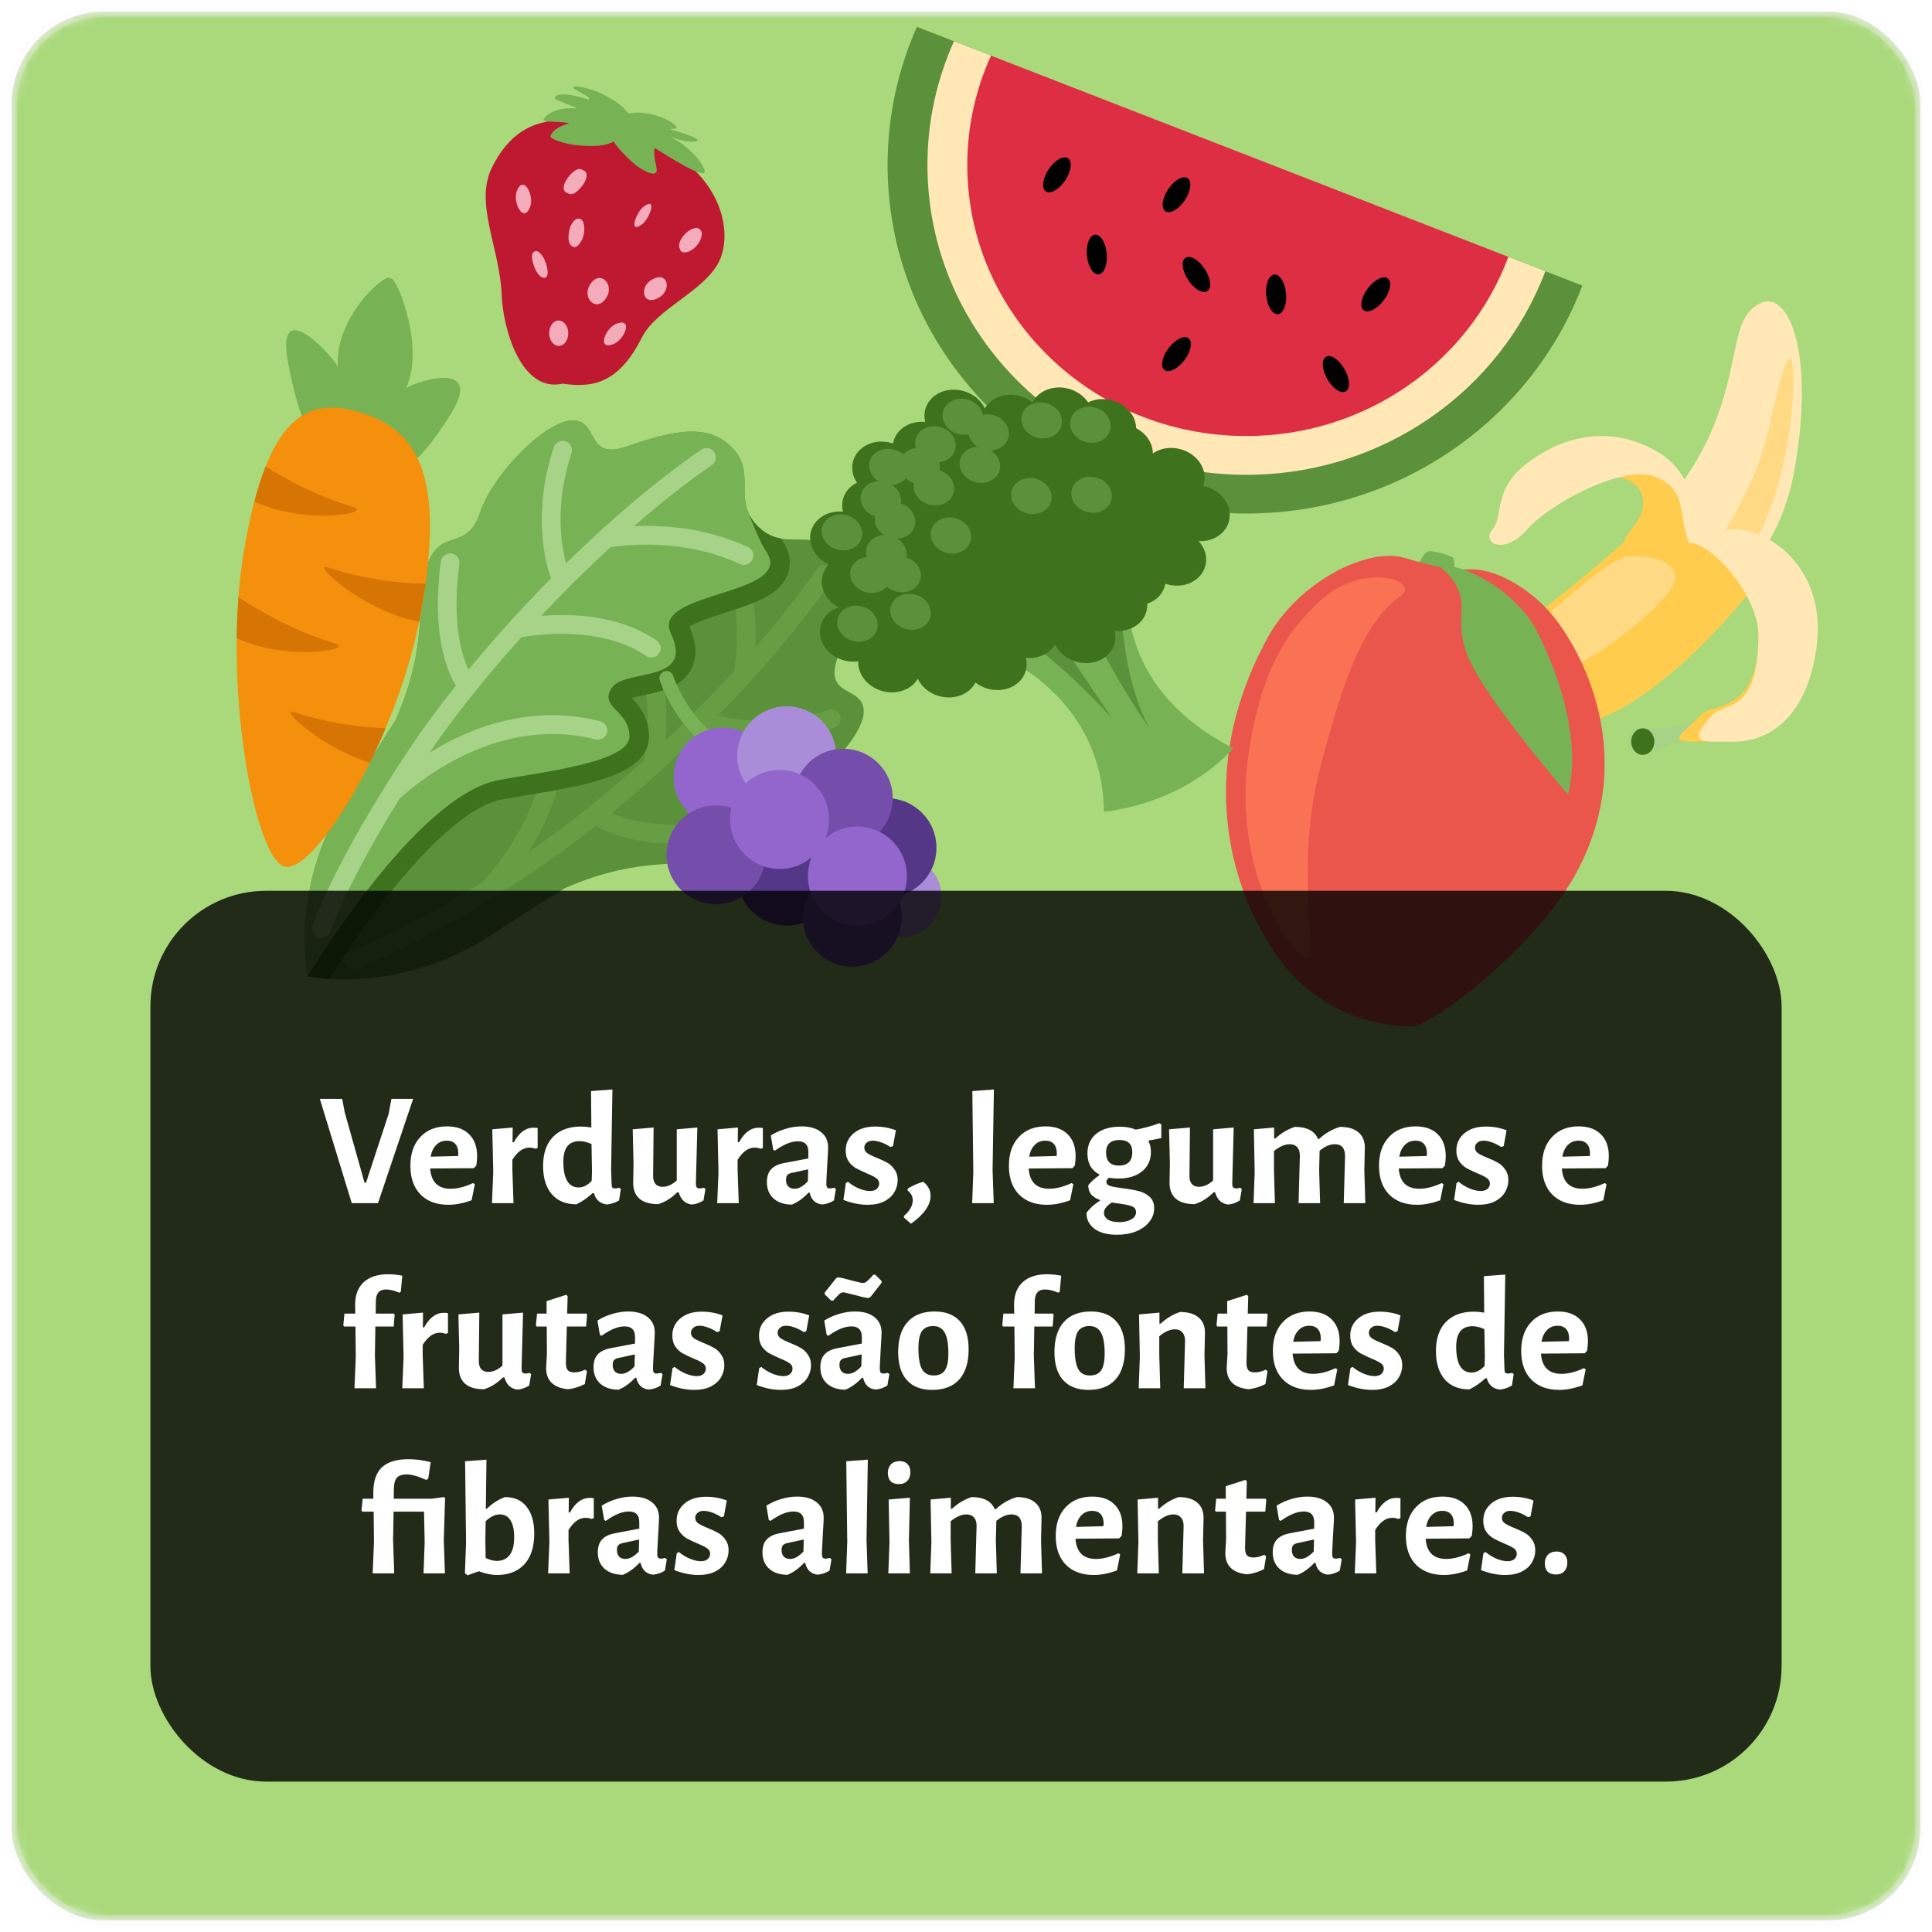 <svg width="167" height="167" viewBox="0 0 167 167" fill="none" xmlns="http://www.w3.org/2000/svg">
<mask id="mask0_152:18450" style="mask-type:alpha" maskUnits="userSpaceOnUse" x="0" y="0" width="167" height="167">
<rect x="1" y="1" width="165" height="165" rx="8" fill="#5988D6" stroke="#EDE6FC" stroke-opacity="0.3"/>
</mask>
<g mask="url(#mask0_152:18450)">
<rect x="1" y="1" width="165" height="165" rx="8" fill="#A9D97A" stroke="#EDE6FC" stroke-opacity="0.3"/>
<path d="M66.651 69.517C70.084 68.373 74.66 63.797 74.66 61.509C74.66 59.221 71.227 60.364 72.372 56.932C73.516 53.501 74.66 50.068 72.372 47.78C70.084 45.492 67.796 47.78 65.508 45.492C63.22 43.204 65.508 40.916 63.22 38.628C60.931 36.34 57.499 37.484 54.067 38.628C50.636 39.773 51.778 36.34 49.49 36.34C47.202 36.34 42.626 40.916 41.481 44.349C40.337 47.782 38.05 45.492 36.907 48.925C35.845 52.111 37.148 55.49 34.222 62.193C32.826 64.4 31.507 66.519 30.277 68.377C24.862 76.55 26.611 84.39 26.611 84.39C26.611 84.39 34.451 86.139 42.625 80.725C44.483 79.494 46.602 78.175 48.808 76.779C55.512 73.853 58.89 75.156 62.076 74.095C65.508 72.95 63.22 70.662 66.651 69.517Z" fill="#5C913B"/>
<path d="M72.622 61.884C72.482 61.46 72.026 61.227 71.601 61.368C67.232 62.803 63.776 62.29 62.072 61.843C65.898 57.944 69.337 53.892 71.902 50.153C72.155 49.784 72.06 49.28 71.693 49.027C71.324 48.773 70.82 48.869 70.568 49.237C69.096 51.382 67.297 53.662 65.29 55.966C65.401 53.564 65.201 49.819 63.484 46.114C63.294 45.709 62.814 45.533 62.41 45.721C62.004 45.909 61.827 46.389 62.016 46.795C64.302 51.726 63.642 56.889 63.462 58.004C61.599 60.03 59.6 62.05 57.533 63.995C57.745 61.446 57.647 57.296 55.411 54.009C55.162 53.64 54.66 53.542 54.288 53.794C53.919 54.046 53.822 54.548 54.074 54.918C56.738 58.837 55.908 64.45 55.678 65.705C52.357 68.699 48.936 71.436 45.701 73.648C47.79 70.281 49.983 64.978 48.423 58.887C48.311 58.454 47.87 58.191 47.439 58.304C47.006 58.416 46.745 58.856 46.856 59.289C49.142 68.213 42.324 75.604 41.714 76.243C34.355 80.811 30.317 82.188 30.271 82.203C29.848 82.344 29.619 82.8 29.761 83.225C29.874 83.564 30.188 83.779 30.527 83.779C30.611 83.779 30.697 83.766 30.782 83.738C30.999 83.665 36.221 81.895 45.83 75.523C47.688 74.291 49.598 72.888 51.514 71.371C52.46 71.951 54.628 72.924 58.54 72.924C59.635 72.924 60.862 72.847 62.238 72.666C62.681 72.607 62.992 72.2 62.934 71.758C62.877 71.315 62.459 71.002 62.026 71.062C56.984 71.732 54.163 70.877 52.883 70.271C55.57 68.068 58.242 65.649 60.776 63.146C61.616 63.443 63.392 63.944 65.86 63.944C67.628 63.944 69.745 63.686 72.11 62.908C72.531 62.765 72.761 62.307 72.622 61.884Z" fill="#679E44"/>
<path d="M43.358 69.112C43.979 68.989 44.732 68.864 45.55 68.729C50.737 67.868 56.101 66.976 56.101 63.654C56.101 61.965 55.197 60.956 54.602 60.338C54.943 60.235 55.406 60.138 55.725 60.069C57.182 59.76 58.995 59.374 59.786 57.768C60.274 56.776 60.212 55.58 59.591 54.182C60.157 53.764 61.742 53.259 62.732 52.944C65.177 52.166 67.487 51.43 68.121 49.536C68.343 48.877 68.425 47.835 67.564 46.618C67.553 46.603 67.537 46.57 67.526 46.55C66.853 46.436 66.18 46.163 65.506 45.491C65.08 45.065 64.814 44.639 64.646 44.213C64.965 45.091 65.796 47.063 66.175 47.597C68.939 51.506 56.21 51.046 57.975 54.738C60.073 59.124 54.019 57.741 52.875 59.457C51.73 61.174 54.401 61.364 54.401 63.652C54.401 65.94 46.58 66.743 43.03 67.44C35.859 68.852 26.61 84.39 26.61 84.39C26.61 84.39 27.301 84.54 28.465 84.615C31.258 80.091 38.343 70.097 43.358 69.112Z" fill="#3E721D"/>
<path d="M43.03 67.443C46.58 66.746 54.401 65.943 54.401 63.655C54.401 61.367 51.732 61.176 52.875 59.46C54.02 57.744 60.073 59.127 57.975 54.741C56.209 51.048 68.939 51.508 66.174 47.599C65.736 46.98 64.686 44.421 64.534 43.885C64.04 42.133 64.971 40.381 63.218 38.63C60.93 36.342 57.497 37.485 54.066 38.63C50.635 39.774 51.778 36.34 49.49 36.34C47.202 36.34 42.626 40.916 41.481 44.349C40.337 47.782 38.05 45.492 36.907 48.925C35.845 52.111 37.148 55.49 34.222 62.193C32.826 64.4 31.507 66.519 30.277 68.377C24.862 76.55 26.611 84.39 26.611 84.39C26.611 84.39 35.858 68.852 43.03 67.443Z" fill="#77B255"/>
<path d="M64.656 47.286C60.949 45.569 57.204 45.368 54.801 45.481C57.106 43.472 59.384 41.675 61.531 40.203C61.899 39.95 61.993 39.446 61.74 39.078C61.487 38.71 60.983 38.616 60.616 38.868C56.877 41.432 52.825 44.872 48.925 48.698C48.477 46.992 47.964 43.538 49.4 39.169C49.541 38.744 49.309 38.287 48.884 38.148C48.462 38.008 48.004 38.239 47.864 38.664C46.004 44.323 47.115 48.552 47.624 49.999C45.121 52.533 42.702 55.204 40.499 57.892C39.893 56.613 39.041 53.791 39.709 48.747C39.768 48.304 39.456 47.898 39.014 47.839C38.578 47.78 38.166 48.089 38.106 48.533C37.271 54.835 38.66 58.049 39.4 59.257C37.883 61.174 36.481 63.083 35.249 64.941C28.875 74.551 27.105 79.772 27.033 79.988C26.892 80.413 27.122 80.869 27.545 81.011C27.629 81.039 27.715 81.051 27.801 81.051C28.14 81.051 28.456 80.838 28.569 80.499C28.584 80.453 29.961 76.417 34.527 69.057C35.158 68.45 42.533 61.619 51.481 63.915C51.909 64.023 52.355 63.764 52.465 63.331C52.576 62.898 52.316 62.457 51.882 62.346C45.791 60.789 40.485 62.983 37.116 65.072C39.328 61.835 42.067 58.412 45.062 55.09C46.319 54.86 51.932 54.032 55.849 56.696C55.989 56.79 56.147 56.836 56.303 56.836C56.561 56.836 56.817 56.712 56.972 56.482C57.224 56.113 57.127 55.609 56.758 55.358C53.47 53.123 49.32 53.025 46.771 53.237C48.714 51.171 50.734 49.173 52.761 47.309C53.869 47.127 59.019 46.459 63.971 48.754C64.081 48.805 64.197 48.83 64.311 48.83C64.616 48.83 64.907 48.656 65.045 48.36C65.238 47.955 65.061 47.473 64.656 47.286Z" fill="#A6D388"/>
<path d="M77.889 81.001C79.822 81.001 81.389 79.434 81.389 77.501C81.389 75.568 79.822 74.001 77.889 74.001C75.956 74.001 74.389 75.568 74.389 77.501C74.389 79.434 75.956 81.001 77.889 81.001Z" fill="#AA8DD8"/>
<path d="M62.499 65.334C62.408 65.334 62.314 65.313 62.227 65.269C59.55 63.931 57.653 60.67 57.032 58.805C56.924 58.485 57.098 58.139 57.418 58.032C57.739 57.924 58.085 58.098 58.191 58.418C58.727 60.026 60.445 63.012 62.774 64.176C63.076 64.327 63.198 64.694 63.047 64.996C62.94 65.21 62.724 65.334 62.499 65.334Z" fill="#77B255"/>
<path d="M68 80.001C70.363 80.001 72.278 78.085 72.278 75.723C72.278 73.36 70.363 71.445 68 71.445C65.638 71.445 63.722 73.36 63.722 75.723C63.722 78.085 65.638 80.001 68 80.001Z" fill="#553788"/>
<path d="M76.667 77.556C79.029 77.556 80.945 75.641 80.945 73.278C80.945 70.916 79.029 69.001 76.667 69.001C74.304 69.001 72.389 70.916 72.389 73.278C72.389 75.641 74.304 77.556 76.667 77.556Z" fill="#553788"/>
<path d="M62.5 71.445C64.863 71.445 66.778 69.53 66.778 67.167C66.778 64.805 64.863 62.889 62.5 62.889C60.138 62.889 58.222 64.805 58.222 67.167C58.222 69.53 60.138 71.445 62.5 71.445Z" fill="#9266CC"/>
<path d="M68 69.612C70.363 69.612 72.278 67.697 72.278 65.334C72.278 62.971 70.363 61.056 68 61.056C65.638 61.056 63.722 62.971 63.722 65.334C63.722 67.697 65.638 69.612 68 69.612Z" fill="#AA8DD8"/>
<path d="M72.889 73.278C75.252 73.278 77.167 71.363 77.167 69.001C77.167 66.638 75.252 64.723 72.889 64.723C70.526 64.723 68.611 66.638 68.611 69.001C68.611 71.363 70.526 73.278 72.889 73.278Z" fill="#744EAA"/>
<path d="M61.889 78.167C64.252 78.167 66.167 76.252 66.167 73.889C66.167 71.527 64.252 69.612 61.889 69.612C59.526 69.612 57.611 71.527 57.611 73.889C57.611 76.252 59.526 78.167 61.889 78.167Z" fill="#744EAA"/>
<path d="M73.667 83.556C76.029 83.556 77.945 81.641 77.945 79.278C77.945 76.916 76.029 75.001 73.667 75.001C71.304 75.001 69.389 76.916 69.389 79.278C69.389 81.641 71.304 83.556 73.667 83.556Z" fill="#744EAA"/>
<path d="M67.389 75.112C69.752 75.112 71.667 73.197 71.667 70.834C71.667 68.471 69.752 66.556 67.389 66.556C65.026 66.556 63.111 68.471 63.111 70.834C63.111 73.197 65.026 75.112 67.389 75.112Z" fill="#9266CC"/>
<path d="M74.111 80.001C76.474 80.001 78.389 78.085 78.389 75.723C78.389 73.36 76.474 71.445 74.111 71.445C71.749 71.445 69.834 73.36 69.834 75.723C69.834 78.085 71.749 80.001 74.111 80.001Z" fill="#9266CC"/>
<path d="M79.257 2.318C77.632 5.98 76.722 10.01 76.722 14.25C76.722 30.895 90.602 44.389 107.722 44.389C121.063 44.389 132.402 36.179 136.773 24.687L79.257 2.318Z" fill="#5C913B"/>
<path d="M82.461 3.564C80.992 6.839 80.167 10.449 80.167 14.25C80.167 29.046 92.505 41.041 107.722 41.041C119.612 41.041 129.715 33.704 133.578 23.443L82.461 3.564Z" fill="#FFE8B6"/>
<path d="M85.662 4.81C84.352 7.7 83.611 10.888 83.611 14.25C83.611 27.198 94.406 37.691 107.722 37.691C118.162 37.691 127.028 31.228 130.38 22.2L85.662 4.81Z" fill="#DD2E44"/>
<path d="M92.078 15.588C91.549 16.38 90.801 16.808 90.405 16.544C90.009 16.28 90.116 15.426 90.645 14.634C91.173 13.842 91.921 13.415 92.317 13.678C92.713 13.942 92.606 14.796 92.078 15.588ZM102.411 17.31C101.882 18.103 101.135 18.53 100.739 18.266C100.343 18.003 100.449 17.148 100.978 16.356C101.507 15.564 102.254 15.137 102.65 15.4C103.046 15.664 102.94 16.518 102.411 17.31ZM111.163 25.367C111.249 26.316 110.936 27.117 110.464 27.16C109.99 27.203 109.537 26.471 109.451 25.522C109.364 24.573 109.679 23.772 110.151 23.731C110.624 23.686 111.077 24.416 111.163 25.367ZM95.663 21.922C95.749 22.872 95.436 23.672 94.964 23.715C94.49 23.758 94.037 23.026 93.951 22.078C93.865 21.129 94.179 20.328 94.651 20.286C95.126 20.242 95.577 20.972 95.663 21.922ZM102.382 31.13C101.808 31.889 101.038 32.271 100.659 31.985C100.279 31.7 100.437 30.852 101.012 30.093C101.586 29.333 102.358 28.951 102.735 29.237C103.115 29.523 102.959 30.368 102.382 31.13ZM116.221 31.911C116.692 32.74 116.736 33.597 116.325 33.832C115.91 34.068 115.195 33.585 114.725 32.757C114.255 31.93 114.21 31.071 114.623 30.837C115.038 30.599 115.751 31.08 116.221 31.911ZM104.137 23.252C104.658 24.049 104.76 24.902 104.362 25.162C103.964 25.424 103.22 24.99 102.699 24.194C102.177 23.398 102.077 22.544 102.473 22.286C102.871 22.021 103.615 22.453 104.137 23.252ZM119.604 25.963C119.03 26.722 118.261 27.105 117.88 26.819C117.499 26.533 117.658 25.686 118.233 24.926C118.806 24.165 119.576 23.784 119.955 24.07C120.338 24.356 120.181 25.202 119.604 25.963Z" fill="black"/>
<g clip-path="url(#clip0_152:18450)">
<path d="M48.635 33.163C51.186 33.534 53.458 33.191 55.472 29.192C56.746 26.662 60.852 25.2 62.146 22.626C63.39 20.152 62.53 14.609 55.566 11.974C48.408 9.266 44.78 10 42.534 14.462C40.971 17.571 43.221 21.434 43.372 25.571C43.472 28.317 45.011 33.983 48.635 33.163Z" fill="#BE1931"/>
<path d="M60.856 14.586C60.381 13.521 59.279 12.567 58.013 11.83C58.197 11.893 58.379 11.954 58.56 12.031C59.194 12.3 61.232 12.4 59.789 11.789C59.157 11.521 58.507 11.349 57.864 11.156C58.063 11.134 58.264 11.114 58.471 11.112C58.676 10.665 56.152 9.396 54.343 9.82C54.055 9.587 53.942 9.074 52.049 8.122C50.787 7.487 48.799 7.22 49.839 7.801C50.404 8.118 51.101 8.436 50.895 8.621C50.463 8.451 48.26 7.797 47.942 8.428C47.83 8.651 49.739 9.195 49.835 9.38C48.544 9.24 47.307 9.69 46.99 10.321C46.856 10.588 48.647 10.502 49.2 10.642C48.252 10.956 47.777 11.271 47.583 11.748C47.456 12.059 49.119 12.449 49.298 12.476C49.902 12.567 52.038 12.86 53.065 12.218C53.048 12.435 54.509 14.004 55.193 14.447C55.508 14.652 56.759 15.451 56.769 14.678C56.772 14.451 56.458 13.503 56.575 12.791C56.863 12.92 61.506 16.042 60.856 14.586Z" fill="#77B255"/>
<path d="M45.826 17.884C46.203 16.919 45.255 15.026 44.672 16.513C44.295 17.477 45.243 19.371 45.826 17.884ZM50.356 20.6C50.51 20.185 50.556 19.759 50.453 19.327C50.334 18.832 49.89 18.758 49.574 19.135C49.203 19.58 49.07 20.267 49.204 20.824L49.214 20.867C49.246 20.468 49.278 20.069 49.309 19.67L49.298 19.702C49.139 20.128 48.999 20.919 49.409 21.265C49.827 21.619 50.244 20.904 50.356 20.6ZM55.522 19.371C56.125 18.919 56.887 16.925 55.618 17.874C55.015 18.325 54.252 20.32 55.522 19.371ZM60.534 20.74C60.629 20.505 60.736 20.225 60.608 19.979C60.13 19.06 58.357 20.712 58.757 21.483C58.766 21.496 58.772 21.51 58.779 21.525L58.862 20.84C58.856 20.851 58.851 20.862 58.847 20.873C58.699 21.245 58.647 21.862 59.23 21.816C59.78 21.771 60.337 21.231 60.534 20.74ZM56.967 25.719C58.106 25.051 57.718 23.368 56.333 24.181C55.194 24.848 55.582 26.531 56.967 25.719ZM52.421 25.72C53.145 24.552 51.838 23.251 50.995 24.611C50.271 25.779 51.578 27.08 52.421 25.72ZM46.562 21.815L46.53 21.802L47.162 22.685C47.16 22.681 47.159 22.675 47.156 22.669C47.052 22.395 46.646 21.556 46.216 21.728C45.781 21.902 46.079 22.782 46.183 23.058C46.299 23.364 46.526 23.833 46.853 23.972C47.789 24.369 47.185 22.079 46.562 21.815ZM53.033 29.74C53.983 29.375 54.776 27.415 53.283 27.988C52.334 28.353 51.541 30.313 53.033 29.74ZM49.011 16.677C49.071 16.703 49.132 16.728 49.193 16.753C49.651 16.948 50.288 16.155 50.47 15.852C50.679 15.506 50.905 14.92 50.421 14.716L50.238 14.638C49.78 14.445 49.143 15.237 48.961 15.539C48.752 15.886 48.526 16.473 49.011 16.677ZM49.119 28.793C49.126 29.401 48.763 29.898 48.308 29.903C47.853 29.908 47.477 29.421 47.469 28.814C47.463 28.206 47.826 27.71 48.281 27.704C48.736 27.7 49.111 28.186 49.119 28.793Z" fill="#F4ABBA"/>
</g>
<g clip-path="url(#clip1_152:18450)">
<path d="M152 26.292C154.684 24.754 157 30.875 155 41.188C153.894 46.89 150 51.5 146 54.938C142 58.375 135 53.792 139 49.208C143 44.625 147 41.188 149 34.312C150.304 29.83 150 27.438 152 26.292Z" fill="#FFE8B6"/>
<path d="M155 33.167C155 36.604 154 43.479 151 48.062C148 52.646 144 53.792 147 49.208C150 44.625 152 41.188 153 36.604C154 32.021 155 28.583 155 33.167Z" fill="#FFD983"/>
<path d="M146 46.917C145.704 47.595 147.167 42.525 143 40.042C141.016 38.859 133 41.188 139 41.188C142 41.188 143 43.479 141 45.771C140.709 46.105 140.511 46.462 140.378 46.816C139.961 47.212 139.505 47.628 139 48.062C136.737 50.007 133.16 52.906 129 56.083C126 58.375 125 59.521 125 60.667C125 64.104 134 64.104 139 61.812C144 59.521 149 53.792 149 53.792L153 49.208C150 44.625 146 46.917 146 46.917Z" fill="#FFCC4D"/>
<path d="M146 46.917C146 46.917 147.792 41.498 143 38.896C138.958 36.7 135 37.75 132 40.042C129 42.333 130 44.625 129 45.771C128 46.917 130 48.062 132 45.771C134 43.479 140.316 40.162 143 41.188C146 42.333 145 44.624 146 46.917Z" fill="#FFE8B6"/>
<path d="M150 64.104H146C144 64.104 143 65.25 142 65.25C141 65.25 140 62.958 142 62.958C144 62.958 146 62.958 147 61.812C148 60.667 152 64.104 150 64.104Z" fill="#A6D388"/>
<path d="M142 65.25C142.552 65.25 143 64.737 143 64.104C143 63.471 142.552 62.958 142 62.958C141.448 62.958 141 63.471 141 64.104C141 64.737 141.448 65.25 142 65.25Z" fill="#3E721D"/>
<path d="M156.208 56.083C156.208 56.083 152 64.104 150 64.104H146C144 64.104 146 62.958 147 61.812C148 60.667 152 61.812 152 54.938C152 51.5 156.208 56.083 156.208 56.083Z" fill="#FFCC4D"/>
<path d="M150 45.771C153 45.771 158 49.208 157 56.083C156 62.958 152 64.104 150 64.104H148C146 64.104 147 62.958 148 61.812C149 60.667 152 61.812 152 54.938C152 51.5 148 46.917 146 46.917C146 46.917 148 45.771 150 45.771Z" fill="#FFE8B6"/>
<path d="M141 48.062C144 48.062 146 49.208 144 51.5C142.419 53.312 138 57.229 134 58.375C130 59.521 126 59.521 129 57.229C132 54.938 138.764 48.062 141 48.062Z" fill="#FFD983"/>
<path d="M126 59.521C127 59.521 127 59.521 127 60.285C127 61.048 127 61.812 126 61.812C125 61.812 125 60.285 125 60.285C125 60.285 125 59.521 126 59.521Z" fill="#C1694F"/>
</g>
<g clip-path="url(#clip2_152:18450)">
<path d="M122.277 49.035C122.685 48.773 123.047 47.789 123.439 47.663C123.83 47.537 125.404 48.033 125.598 48.197C125.793 48.361 125.656 49.688 125.719 50.046C125.782 50.403 125.277 50.584 124.092 50.19C122.908 49.796 122.277 49.035 122.277 49.035Z" fill="#77B255"/>
<path d="M109.572 55.123C112.199 50.322 118.189 47.272 121.408 48.221C123.561 48.856 125.288 49.305 126.969 49.219C129.188 49.103 131.912 50.722 133.732 52.656C136.2 55.277 141.871 64.67 136.394 75.184C132.878 81.934 123.563 88.78 122.067 88.731C120.938 88.694 116.862 88.738 112.734 85.25C108.605 81.761 101.698 69.512 109.572 55.123Z" fill="#EA564B"/>
<path d="M113.753 52.262C117.627 48.335 123.019 50.204 121.006 51.582C117.383 54.064 115.634 60.792 114.231 65.92C111.656 75.33 114.289 83.647 112.852 82.78C110.513 81.369 106.714 74.156 107.88 65.495C109.045 56.833 112.122 53.918 113.753 52.262Z" fill="#F97253"/>
<path d="M124.345 48.914C126.642 48.62 131.182 51.254 132.86 54.575C137.333 63.427 135.532 68.673 135.532 68.673C135.532 68.673 128.34 60.369 126.883 56.743C125.82 54.096 126.67 52.765 126.146 51.226C125.66 49.794 124.345 48.914 124.345 48.914Z" fill="#77B255"/>
</g>
<g clip-path="url(#clip3_152:18450)">
<path d="M35.118 33.542C36.865 29.623 33.903 23.11 33.723 24.17C33.903 23.11 28.897 27.122 29.203 31.685C28.357 30.303 23.768 25.512 24.919 31.457C26.069 37.403 27.095 37.725 27.941 39.107C28.786 40.489 31.199 39.012 31.199 39.012C31.199 39.012 32.71 41.72 33.917 40.982C35.123 40.244 35.969 40.509 38.922 35.853C41.875 31.196 36.325 32.804 35.118 33.542Z" fill="#77B255"/>
<path d="M36.487 52.399C34.546 63.816 27.12 75.702 24.555 74.896C21.99 74.091 19.156 58.984 21.096 47.568C23.038 36.15 26.409 34.159 31.226 35.67C36.042 37.183 38.429 40.981 36.487 52.399Z" fill="#F4900C"/>
<path d="M30.618 43.854C29.208 43.412 26.59 42.578 22.964 40.335C22.616 41.209 22.291 42.213 21.991 43.36C26.542 45.428 32.098 44.318 30.618 43.854ZM29.061 55.651C27.55 55.176 24.652 54.251 20.612 51.624C20.524 52.795 20.474 53.982 20.46 55.169C25.006 57.22 30.535 56.113 29.061 55.651ZM36.785 50.453C32.529 50.359 29.763 49.497 28.296 49.037C26.814 48.57 31.466 52.893 36.232 53.737C36.324 53.291 36.699 51.078 36.785 50.453ZM31.968 65.925C32.438 64.977 32.894 63.981 33.329 62.947C29.398 62.793 26.803 61.993 25.403 61.553C24.064 61.132 27.734 64.623 31.968 65.925Z" fill="#D67503"/>
</g>
<g clip-path="url(#clip4_152:18450)">
<path d="M97.876 47.758L90.302 51.47L82.728 55.183C82.728 55.183 95.223 58.06 95.432 70.165C95.432 70.165 98.451 69.905 101.636 68.344C104.82 66.783 106.606 64.687 106.606 64.687C94.478 58.425 97.876 47.758 97.876 47.758Z" fill="#77B255"/>
<path d="M86.946 54.336C90.783 56.117 96.094 62.059 96.094 62.059L88.692 51.039C86.226 47.367 86.946 54.336 86.946 54.336ZM97.391 44.333C97.391 44.333 95.372 55.087 99.313 62.921C92.528 52.82 92.665 49.091 92.665 49.091L97.391 44.333Z" fill="#5C913B"/>
<path d="M104.008 42.006C104.23 41.375 104.159 40.651 103.727 40.007C102.932 38.824 101.25 38.373 99.971 39C99.855 39.057 99.754 39.129 99.652 39.199C99.646 38.772 99.523 38.334 99.251 37.928C98.987 37.536 98.621 37.233 98.21 37.015C98.196 36.601 98.075 36.179 97.812 35.786C97.017 34.603 95.335 34.152 94.055 34.779C93.261 33.596 91.578 33.146 90.299 33.773C89.818 34.008 89.462 34.362 89.248 34.776C88.371 34.096 87.115 33.91 86.103 34.406C85.665 34.62 85.339 34.938 85.121 35.305C85.067 35.193 85.016 35.081 84.944 34.974C84.149 33.791 82.467 33.34 81.187 33.967C80.175 34.463 79.729 35.483 79.975 36.474C79.448 36.424 78.911 36.507 78.431 36.742C77.734 37.084 77.312 37.676 77.188 38.333C76.462 38.092 75.65 38.105 74.954 38.447C73.674 39.074 73.281 40.542 74.075 41.725C73.063 42.221 72.617 43.241 72.863 44.231C72.336 44.182 71.799 44.264 71.319 44.5C70.039 45.127 69.646 46.595 70.44 47.778C70.739 48.223 71.162 48.564 71.643 48.783C70.936 49.518 70.813 50.625 71.44 51.56C71.712 51.965 72.092 52.277 72.521 52.497C72.399 52.536 72.276 52.575 72.16 52.632C70.88 53.259 70.487 54.727 71.281 55.91C71.907 56.846 73.088 57.314 74.189 57.163C74.167 57.629 74.299 58.113 74.597 58.558C75.392 59.74 77.074 60.191 78.353 59.564C78.792 59.349 79.118 59.032 79.336 58.665C79.389 58.776 79.441 58.889 79.513 58.996C80.308 60.179 81.99 60.63 83.269 60.002C83.75 59.767 84.106 59.413 84.32 58.999C85.197 59.679 86.453 59.865 87.465 59.37C88.477 58.874 88.924 57.853 88.678 56.863C89.204 56.913 89.741 56.83 90.222 56.595C90.66 56.38 90.986 56.062 91.204 55.695C91.257 55.807 91.309 55.919 91.381 56.026C92.176 57.209 93.858 57.66 95.138 57.033C96.15 56.537 96.596 55.517 96.35 54.526C96.876 54.576 97.413 54.493 97.894 54.258C98.763 53.832 99.211 53.019 99.168 52.172C99.278 52.135 99.388 52.102 99.493 52.05C100.189 51.709 100.611 51.117 100.735 50.46C101.462 50.701 102.273 50.688 102.97 50.346C104.249 49.719 104.643 48.251 103.848 47.068C103.776 46.961 103.689 46.866 103.603 46.77C104.084 46.794 104.569 46.714 105.008 46.499C106.287 45.872 106.68 44.404 105.886 43.221C105.453 42.577 104.757 42.161 104.008 42.006Z" fill="#3E721D"/>
<path d="M75.824 54.368C76.044 53.545 75.459 52.673 74.516 52.42C73.572 52.168 72.629 52.63 72.408 53.453C72.188 54.276 72.774 55.148 73.717 55.401C74.66 55.654 75.603 55.191 75.824 54.368Z" fill="#5C913B"/>
<path d="M76.954 50.152C77.174 49.329 76.588 48.457 75.645 48.204C74.702 47.951 73.759 48.414 73.538 49.237C73.318 50.06 73.903 50.932 74.847 51.185C75.79 51.438 76.733 50.975 76.954 50.152Z" fill="#5C913B"/>
<path d="M74.487 46.48C74.707 45.656 74.122 44.784 73.179 44.532C72.235 44.279 71.292 44.741 71.071 45.564C70.851 46.388 71.437 47.26 72.38 47.512C73.323 47.765 74.266 47.303 74.487 46.48Z" fill="#5C913B"/>
<path d="M77.843 43.614C78.064 42.79 77.478 41.918 76.535 41.666C75.592 41.413 74.648 41.875 74.428 42.698C74.207 43.522 74.793 44.394 75.736 44.646C76.679 44.899 77.623 44.437 77.843 43.614Z" fill="#5C913B"/>
<path d="M78.596 40.804C78.817 39.98 78.231 39.108 77.288 38.856C76.345 38.603 75.401 39.065 75.181 39.889C74.96 40.712 75.546 41.584 76.489 41.837C77.432 42.089 78.376 41.627 78.596 40.804Z" fill="#5C913B"/>
<path d="M81.2 40.748C81.42 39.924 80.834 39.052 79.891 38.8C78.948 38.547 78.005 39.009 77.784 39.832C77.564 40.656 78.149 41.528 79.093 41.78C80.036 42.033 80.979 41.571 81.2 40.748Z" fill="#5C913B"/>
<path d="M82.569 38.856C82.79 38.032 82.204 37.16 81.261 36.907C80.317 36.655 79.374 37.117 79.153 37.94C78.933 38.764 79.519 39.636 80.462 39.888C81.405 40.141 82.349 39.679 82.569 38.856Z" fill="#5C913B"/>
<path d="M84.932 36.477C85.153 35.654 84.567 34.782 83.624 34.529C82.681 34.276 81.737 34.739 81.517 35.562C81.296 36.385 81.882 37.257 82.825 37.51C83.768 37.763 84.712 37.3 84.932 36.477Z" fill="#5C913B"/>
<path d="M87.159 37.827C87.38 37.003 86.794 36.131 85.851 35.879C84.908 35.626 83.964 36.088 83.744 36.911C83.523 37.734 84.109 38.607 85.052 38.859C85.995 39.112 86.939 38.65 87.159 37.827Z" fill="#5C913B"/>
<path d="M91.749 36.797C91.97 35.974 91.384 35.102 90.441 34.849C89.498 34.597 88.554 35.059 88.334 35.882C88.113 36.705 88.699 37.578 89.642 37.83C90.585 38.083 91.529 37.621 91.749 36.797Z" fill="#5C913B"/>
<path d="M95.963 37.174C96.183 36.351 95.598 35.478 94.654 35.226C93.711 34.973 92.768 35.435 92.547 36.259C92.327 37.082 92.912 37.954 93.856 38.207C94.799 38.459 95.742 37.997 95.963 37.174Z" fill="#5C913B"/>
<path d="M86.406 40.637C86.627 39.814 86.041 38.942 85.098 38.689C84.154 38.437 83.211 38.899 82.99 39.722C82.77 40.545 83.356 41.417 84.299 41.67C85.242 41.923 86.186 41.461 86.406 40.637Z" fill="#5C913B"/>
<path d="M82.433 42.584C82.654 41.761 82.068 40.889 81.125 40.636C80.182 40.384 79.238 40.846 79.018 41.669C78.797 42.492 79.383 43.365 80.326 43.617C81.269 43.87 82.213 43.408 82.433 42.584Z" fill="#5C913B"/>
<path d="M79.077 45.45C79.298 44.627 78.712 43.755 77.769 43.502C76.826 43.25 75.882 43.712 75.662 44.535C75.441 45.358 76.027 46.231 76.97 46.483C77.913 46.736 78.857 46.274 79.077 45.45Z" fill="#5C913B"/>
<path d="M79.557 50.097C79.777 49.274 79.192 48.402 78.249 48.149C77.305 47.896 76.362 48.359 76.141 49.182C75.921 50.005 76.507 50.877 77.45 51.13C78.393 51.383 79.336 50.92 79.557 50.097Z" fill="#5C913B"/>
<path d="M78.324 48.26C78.545 47.437 77.959 46.565 77.016 46.312C76.073 46.06 75.129 46.522 74.909 47.345C74.688 48.168 75.274 49.04 76.217 49.293C77.16 49.546 78.104 49.084 78.324 48.26Z" fill="#5C913B"/>
<path d="M80.414 53.339C80.635 52.516 80.049 51.644 79.106 51.391C78.162 51.139 77.219 51.601 76.999 52.424C76.778 53.247 77.364 54.119 78.307 54.372C79.25 54.625 80.194 54.163 80.414 53.339Z" fill="#5C913B"/>
<path d="M83.907 46.745C84.128 45.922 83.542 45.049 82.599 44.797C81.656 44.544 80.712 45.006 80.492 45.83C80.271 46.653 80.857 47.525 81.8 47.778C82.743 48.03 83.687 47.568 83.907 46.745Z" fill="#5C913B"/>
<path d="M90.86 43.336C91.08 42.513 90.495 41.641 89.551 41.388C88.608 41.135 87.665 41.598 87.444 42.421C87.224 43.244 87.809 44.116 88.753 44.369C89.696 44.621 90.639 44.159 90.86 43.336Z" fill="#5C913B"/>
<path d="M96.067 43.226C96.288 42.403 95.702 41.531 94.759 41.278C93.816 41.025 92.872 41.488 92.652 42.311C92.431 43.134 93.017 44.006 93.96 44.259C94.903 44.512 95.847 44.049 96.067 43.226Z" fill="#5C913B"/>
</g>
</g>
<g filter="url(#filter0_b_152:18450)">
<rect x="13" y="77" width="141" height="77" rx="10" fill="black" fill-opacity="0.8"/>
</g>
<path d="M32.673 104H30.405L27.647 94.984H29.579L29.803 96.174L31.511 102.236H31.637L33.597 96.272L33.835 94.984H35.711L32.673 104ZM40.961 100.976L37.181 101.004C37.265 102.171 37.858 102.754 38.959 102.754C39.538 102.754 40.182 102.591 40.891 102.264L41.045 102.362L40.765 103.748C40.056 104.009 39.389 104.14 38.763 104.14C37.737 104.14 36.929 103.841 36.341 103.244C35.763 102.647 35.473 101.821 35.473 100.766C35.473 99.721 35.758 98.895 36.327 98.288C36.897 97.672 37.667 97.364 38.637 97.364C39.468 97.364 40.107 97.593 40.555 98.05C41.013 98.498 41.241 99.128 41.241 99.94C41.241 100.155 41.218 100.425 41.171 100.752L40.961 100.976ZM39.617 99.73C39.617 99.357 39.533 99.077 39.365 98.89C39.197 98.694 38.95 98.596 38.623 98.596C38.259 98.596 37.956 98.717 37.713 98.96C37.471 99.193 37.307 99.534 37.223 99.982L39.589 99.926L39.617 99.73ZM46.123 97.476C46.207 97.476 46.324 97.485 46.473 97.504V99.226L46.277 99.296C46.118 99.231 45.946 99.198 45.759 99.198C45.218 99.198 44.728 99.548 44.289 100.248V101.13L44.387 104H42.525L42.637 101.312L42.553 97.616L44.317 97.462L44.303 98.736H44.415C44.872 97.896 45.442 97.476 46.123 97.476ZM52.824 101.13L52.866 102.306C52.866 102.465 52.885 102.577 52.922 102.642C52.969 102.698 53.048 102.726 53.16 102.726C53.263 102.726 53.389 102.707 53.538 102.67L53.664 102.782L53.51 103.762C53.193 103.958 52.847 104.075 52.474 104.112C52.185 104.084 51.942 103.986 51.746 103.818C51.55 103.65 51.415 103.421 51.34 103.132H51.228C50.771 103.552 50.304 103.874 49.828 104.098C48.913 104.098 48.204 103.809 47.7 103.23C47.196 102.642 46.944 101.83 46.944 100.794C46.944 99.693 47.233 98.848 47.812 98.26C48.391 97.672 49.193 97.378 50.22 97.378C50.491 97.378 50.789 97.406 51.116 97.462L51.088 94.312L52.936 94.172L52.824 101.13ZM50.094 98.638C49.161 98.638 48.694 99.231 48.694 100.416C48.694 101.153 48.806 101.709 49.03 102.082C49.254 102.455 49.581 102.642 50.01 102.642C50.421 102.642 50.799 102.451 51.144 102.068L51.172 101.298L51.13 98.89C50.766 98.722 50.421 98.638 50.094 98.638ZM60.977 102.782L60.809 103.762C60.464 103.986 60.109 104.103 59.745 104.112C59.475 104.065 59.251 103.958 59.073 103.79C58.896 103.622 58.761 103.379 58.667 103.062H58.541C58.009 103.585 57.459 103.925 56.889 104.084C56.18 104.084 55.639 103.925 55.265 103.608C54.901 103.281 54.724 102.815 54.733 102.208L54.761 100.556L54.691 97.616L56.497 97.462L56.455 101.592C56.446 101.919 56.511 102.166 56.651 102.334C56.791 102.502 57.001 102.586 57.281 102.586C57.692 102.586 58.098 102.404 58.499 102.04V97.616L60.277 97.462L60.151 102.306C60.151 102.455 60.175 102.563 60.221 102.628C60.277 102.693 60.361 102.726 60.473 102.726C60.576 102.726 60.702 102.707 60.851 102.67L60.977 102.782ZM65.592 97.476C65.676 97.476 65.792 97.485 65.942 97.504V99.226L65.746 99.296C65.587 99.231 65.414 99.198 65.228 99.198C64.686 99.198 64.196 99.548 63.758 100.248V101.13L63.856 104H61.994L62.106 101.312L62.022 97.616L63.786 97.462L63.772 98.736H63.884C64.341 97.896 64.91 97.476 65.592 97.476ZM69.286 97.364C70.005 97.364 70.565 97.527 70.966 97.854C71.377 98.171 71.582 98.619 71.582 99.198C71.582 99.366 71.554 99.898 71.498 100.794C71.489 101.055 71.475 101.326 71.456 101.606C71.438 101.877 71.428 102.11 71.428 102.306C71.428 102.465 71.451 102.577 71.498 102.642C71.545 102.698 71.629 102.726 71.75 102.726C71.844 102.726 71.965 102.707 72.114 102.67L72.254 102.782L72.086 103.762C71.787 103.958 71.447 104.075 71.064 104.112C70.784 104.084 70.551 103.986 70.364 103.818C70.177 103.641 70.052 103.398 69.986 103.09H69.888C69.421 103.585 68.941 103.93 68.446 104.126C67.774 104.117 67.247 103.939 66.864 103.594C66.481 103.249 66.29 102.777 66.29 102.18C66.29 101.713 66.407 101.349 66.64 101.088C66.883 100.817 67.247 100.635 67.732 100.542L69.874 100.136V99.562C69.874 98.955 69.576 98.652 68.978 98.652C68.689 98.652 68.381 98.717 68.054 98.848C67.737 98.979 67.377 99.184 66.976 99.464L66.836 99.38L66.626 98.148C67.028 97.896 67.457 97.705 67.914 97.574C68.371 97.434 68.829 97.364 69.286 97.364ZM68.376 101.396C68.227 101.433 68.115 101.499 68.04 101.592C67.975 101.676 67.942 101.807 67.942 101.984C67.942 102.227 68.007 102.418 68.138 102.558C68.269 102.689 68.451 102.754 68.684 102.754C69.048 102.754 69.431 102.539 69.832 102.11L69.86 101.074L68.376 101.396ZM75.648 97.378C76.283 97.378 76.88 97.485 77.44 97.7L77.188 99.072L76.964 99.142C76.694 98.965 76.423 98.829 76.152 98.736C75.882 98.643 75.644 98.596 75.438 98.596C75.214 98.596 75.037 98.657 74.906 98.778C74.776 98.89 74.71 99.03 74.71 99.198C74.71 99.394 74.794 99.553 74.962 99.674C75.14 99.795 75.415 99.931 75.788 100.08C76.162 100.229 76.47 100.374 76.712 100.514C76.955 100.654 77.16 100.85 77.328 101.102C77.506 101.345 77.594 101.648 77.594 102.012C77.594 102.385 77.496 102.735 77.3 103.062C77.114 103.379 76.824 103.641 76.432 103.846C76.04 104.042 75.56 104.14 74.99 104.14C74.318 104.14 73.623 104 72.904 103.72L73.114 102.264L73.296 102.152C73.586 102.395 73.908 102.591 74.262 102.74C74.617 102.88 74.93 102.95 75.2 102.95C75.452 102.95 75.648 102.889 75.788 102.768C75.928 102.637 75.998 102.483 75.998 102.306C75.998 102.11 75.91 101.951 75.732 101.83C75.564 101.709 75.294 101.573 74.92 101.424C74.538 101.256 74.225 101.107 73.982 100.976C73.74 100.836 73.53 100.64 73.352 100.388C73.184 100.136 73.1 99.823 73.1 99.45C73.1 98.843 73.329 98.349 73.786 97.966C74.244 97.574 74.864 97.378 75.648 97.378ZM79.808 102.152C80.228 102.488 80.438 102.889 80.438 103.356C80.438 104.168 79.873 104.975 78.744 105.778L78.142 105.246L78.128 105.106C78.641 104.677 78.898 104.219 78.898 103.734C78.898 103.417 78.748 103.137 78.45 102.894L78.464 102.74C78.893 102.479 79.341 102.283 79.808 102.152ZM85.798 101.13L85.896 104H84.034L84.132 101.298L84.048 94.312L85.91 94.172L85.798 101.13ZM92.696 100.976L88.916 101.004C89 102.171 89.592 102.754 90.694 102.754C91.272 102.754 91.916 102.591 92.626 102.264L92.78 102.362L92.5 103.748C91.79 104.009 91.123 104.14 90.498 104.14C89.471 104.14 88.664 103.841 88.076 103.244C87.497 102.647 87.208 101.821 87.208 100.766C87.208 99.721 87.492 98.895 88.062 98.288C88.631 97.672 89.401 97.364 90.372 97.364C91.202 97.364 91.842 97.593 92.29 98.05C92.747 98.498 92.976 99.128 92.976 99.94C92.976 100.155 92.952 100.425 92.906 100.752L92.696 100.976ZM91.352 99.73C91.352 99.357 91.268 99.077 91.1 98.89C90.932 98.694 90.684 98.596 90.358 98.596C89.994 98.596 89.69 98.717 89.448 98.96C89.205 99.193 89.042 99.534 88.958 99.982L91.324 99.926L91.352 99.73ZM100.381 98.372C100.129 98.437 99.769 98.507 99.303 98.582L99.275 98.638C99.415 98.918 99.485 99.231 99.485 99.576C99.485 100.276 99.228 100.836 98.715 101.256C98.211 101.667 97.525 101.872 96.657 101.872C96.395 101.872 96.125 101.849 95.845 101.802C95.761 101.886 95.705 101.951 95.677 101.998C95.649 102.045 95.635 102.101 95.635 102.166C95.635 102.334 95.747 102.451 95.971 102.516C96.195 102.581 96.549 102.647 97.035 102.712C97.585 102.777 98.043 102.857 98.407 102.95C98.78 103.043 99.097 103.207 99.359 103.44C99.629 103.673 99.765 104.005 99.765 104.434C99.765 104.873 99.625 105.265 99.345 105.61C99.074 105.965 98.696 106.24 98.211 106.436C97.725 106.632 97.175 106.73 96.559 106.73C95.709 106.73 95.056 106.557 94.599 106.212C94.141 105.867 93.913 105.409 93.913 104.84C94.202 104.439 94.589 104.089 95.075 103.79V103.72C94.757 103.608 94.51 103.454 94.333 103.258C94.155 103.053 94.067 102.782 94.067 102.446C94.319 102.138 94.636 101.853 95.019 101.592V101.522C94.683 101.335 94.426 101.093 94.249 100.794C94.081 100.486 93.997 100.127 93.997 99.716C93.997 98.988 94.249 98.419 94.753 98.008C95.257 97.597 95.943 97.392 96.811 97.392C97.315 97.392 97.772 97.476 98.183 97.644C98.855 97.523 99.541 97.336 100.241 97.084L100.381 97.21V98.372ZM96.713 100.752C97.095 100.752 97.385 100.654 97.581 100.458C97.777 100.262 97.875 99.977 97.875 99.604C97.875 98.895 97.511 98.54 96.783 98.54C95.999 98.54 95.607 98.899 95.607 99.618C95.607 99.991 95.7 100.276 95.887 100.472C96.073 100.659 96.349 100.752 96.713 100.752ZM98.197 104.77C98.197 104.518 98.061 104.345 97.791 104.252C97.529 104.159 97.123 104.079 96.573 104.014L96.097 103.944C95.873 104.093 95.705 104.238 95.593 104.378C95.481 104.518 95.425 104.667 95.425 104.826C95.425 105.069 95.537 105.265 95.761 105.414C95.985 105.563 96.311 105.638 96.741 105.638C97.179 105.638 97.529 105.559 97.791 105.4C98.061 105.251 98.197 105.041 98.197 104.77ZM107.339 102.782L107.171 103.762C106.825 103.986 106.471 104.103 106.107 104.112C105.836 104.065 105.612 103.958 105.435 103.79C105.257 103.622 105.122 103.379 105.029 103.062H104.903C104.371 103.585 103.82 103.925 103.251 104.084C102.541 104.084 102 103.925 101.627 103.608C101.263 103.281 101.085 102.815 101.095 102.208L101.123 100.556L101.053 97.616L102.859 97.462L102.817 101.592C102.807 101.919 102.873 102.166 103.013 102.334C103.153 102.502 103.363 102.586 103.643 102.586C104.053 102.586 104.459 102.404 104.861 102.04V97.616L106.639 97.462L106.513 102.306C106.513 102.455 106.536 102.563 106.583 102.628C106.639 102.693 106.723 102.726 106.835 102.726C106.937 102.726 107.063 102.707 107.213 102.67L107.339 102.782ZM116.153 104L116.265 99.94C116.265 99.249 115.971 98.904 115.383 98.904C114.963 98.904 114.524 99.091 114.067 99.464L114.025 101.144L114.109 104H112.247L112.359 99.94C112.368 99.604 112.294 99.347 112.135 99.17C111.986 98.993 111.766 98.904 111.477 98.904C111.066 98.904 110.614 99.1 110.119 99.492V101.13L110.203 104H108.355L108.453 101.312L108.383 97.616L110.133 97.462V98.414H110.231C110.744 97.947 111.309 97.611 111.925 97.406C112.97 97.406 113.638 97.756 113.927 98.456H114.011C114.543 97.961 115.15 97.611 115.831 97.406C116.54 97.406 117.077 97.569 117.441 97.896C117.814 98.213 117.992 98.675 117.973 99.282L117.931 101.144L118.015 104H116.153ZM124.688 100.976L120.908 101.004C120.992 102.171 121.585 102.754 122.686 102.754C123.265 102.754 123.909 102.591 124.618 102.264L124.772 102.362L124.492 103.748C123.783 104.009 123.115 104.14 122.49 104.14C121.463 104.14 120.656 103.841 120.068 103.244C119.489 102.647 119.2 101.821 119.2 100.766C119.2 99.721 119.485 98.895 120.054 98.288C120.623 97.672 121.393 97.364 122.364 97.364C123.195 97.364 123.834 97.593 124.282 98.05C124.739 98.498 124.968 99.128 124.968 99.94C124.968 100.155 124.945 100.425 124.898 100.752L124.688 100.976ZM123.344 99.73C123.344 99.357 123.26 99.077 123.092 98.89C122.924 98.694 122.677 98.596 122.35 98.596C121.986 98.596 121.683 98.717 121.44 98.96C121.197 99.193 121.034 99.534 120.95 99.982L123.316 99.926L123.344 99.73ZM128.435 97.378C129.07 97.378 129.667 97.485 130.227 97.7L129.975 99.072L129.751 99.142C129.481 98.965 129.21 98.829 128.939 98.736C128.669 98.643 128.431 98.596 128.225 98.596C128.001 98.596 127.824 98.657 127.693 98.778C127.563 98.89 127.497 99.03 127.497 99.198C127.497 99.394 127.581 99.553 127.749 99.674C127.927 99.795 128.202 99.931 128.575 100.08C128.949 100.229 129.257 100.374 129.499 100.514C129.742 100.654 129.947 100.85 130.115 101.102C130.293 101.345 130.381 101.648 130.381 102.012C130.381 102.385 130.283 102.735 130.087 103.062C129.901 103.379 129.611 103.641 129.219 103.846C128.827 104.042 128.347 104.14 127.777 104.14C127.105 104.14 126.41 104 125.691 103.72L125.901 102.264L126.083 102.152C126.373 102.395 126.695 102.591 127.049 102.74C127.404 102.88 127.717 102.95 127.987 102.95C128.239 102.95 128.435 102.889 128.575 102.768C128.715 102.637 128.785 102.483 128.785 102.306C128.785 102.11 128.697 101.951 128.519 101.83C128.351 101.709 128.081 101.573 127.707 101.424C127.325 101.256 127.012 101.107 126.769 100.976C126.527 100.836 126.317 100.64 126.139 100.388C125.971 100.136 125.887 99.823 125.887 99.45C125.887 98.843 126.116 98.349 126.573 97.966C127.031 97.574 127.651 97.378 128.435 97.378ZM138.784 100.976L135.004 101.004C135.088 102.171 135.68 102.754 136.782 102.754C137.36 102.754 138.004 102.591 138.714 102.264L138.868 102.362L138.588 103.748C137.878 104.009 137.211 104.14 136.586 104.14C135.559 104.14 134.752 103.841 134.164 103.244C133.585 102.647 133.296 101.821 133.296 100.766C133.296 99.721 133.58 98.895 134.15 98.288C134.719 97.672 135.489 97.364 136.46 97.364C137.29 97.364 137.93 97.593 138.378 98.05C138.835 98.498 139.064 99.128 139.064 99.94C139.064 100.155 139.04 100.425 138.994 100.752L138.784 100.976ZM137.44 99.73C137.44 99.357 137.356 99.077 137.188 98.89C137.02 98.694 136.772 98.596 136.446 98.596C136.082 98.596 135.778 98.717 135.536 98.96C135.293 99.193 135.13 99.534 135.046 99.982L137.412 99.926L137.44 99.73ZM33.553 110.144C33.936 110.144 34.342 110.186 34.772 110.27L34.645 111.656L34.52 111.74C34.081 111.553 33.698 111.46 33.371 111.46C32.793 111.46 32.499 111.791 32.489 112.454L32.475 113.546H34.057L34.114 113.644L34.029 114.666H32.447L32.406 117.13L32.504 120H30.642L30.753 117.298L30.726 114.666H29.745L29.675 114.568L29.773 113.546H30.712L30.698 112.776C30.698 111.936 30.945 111.287 31.439 110.83C31.944 110.373 32.648 110.144 33.553 110.144ZM38.371 113.476C38.455 113.476 38.572 113.485 38.721 113.504V115.226L38.525 115.296C38.366 115.231 38.194 115.198 38.007 115.198C37.466 115.198 36.976 115.548 36.537 116.248V117.13L36.635 120H34.773L34.885 117.312L34.801 113.616L36.565 113.462L36.551 114.736H36.663C37.12 113.896 37.69 113.476 38.371 113.476ZM45.911 118.782L45.743 119.762C45.398 119.986 45.043 120.103 44.679 120.112C44.408 120.065 44.184 119.958 44.007 119.79C43.83 119.622 43.694 119.379 43.601 119.062H43.475C42.943 119.585 42.392 119.925 41.823 120.084C41.114 120.084 40.572 119.925 40.199 119.608C39.835 119.281 39.657 118.815 39.667 118.208L39.695 116.556L39.625 113.616L41.431 113.462L41.389 117.592C41.38 117.919 41.445 118.166 41.585 118.334C41.725 118.502 41.935 118.586 42.215 118.586C42.626 118.586 43.032 118.404 43.433 118.04V113.616L45.211 113.462L45.085 118.306C45.085 118.455 45.108 118.563 45.155 118.628C45.211 118.693 45.295 118.726 45.407 118.726C45.51 118.726 45.636 118.707 45.785 118.67L45.911 118.782ZM49.641 118.628C49.94 118.628 50.253 118.549 50.579 118.39L50.733 118.53L50.551 119.636C50.075 119.879 49.59 120.028 49.095 120.084C47.835 119.953 47.205 119.337 47.205 118.236L47.275 117.074L47.261 114.666H46.393L46.323 114.568L46.421 113.546H47.247V112.468L48.941 111.922L49.067 112.034L49.025 113.546H50.691L50.747 113.644L50.663 114.666H48.997L48.913 117.802C48.913 118.101 48.969 118.315 49.081 118.446C49.193 118.567 49.38 118.628 49.641 118.628ZM54.302 113.364C55.02 113.364 55.58 113.527 55.982 113.854C56.392 114.171 56.598 114.619 56.598 115.198C56.598 115.366 56.57 115.898 56.514 116.794C56.504 117.055 56.49 117.326 56.472 117.606C56.453 117.877 56.444 118.11 56.444 118.306C56.444 118.465 56.467 118.577 56.514 118.642C56.56 118.698 56.644 118.726 56.766 118.726C56.859 118.726 56.98 118.707 57.13 118.67L57.27 118.782L57.102 119.762C56.803 119.958 56.462 120.075 56.08 120.112C55.8 120.084 55.566 119.986 55.38 119.818C55.193 119.641 55.067 119.398 55.002 119.09H54.904C54.437 119.585 53.956 119.93 53.462 120.126C52.79 120.117 52.262 119.939 51.88 119.594C51.497 119.249 51.306 118.777 51.306 118.18C51.306 117.713 51.422 117.349 51.656 117.088C51.898 116.817 52.262 116.635 52.748 116.542L54.89 116.136V115.562C54.89 114.955 54.591 114.652 53.994 114.652C53.704 114.652 53.396 114.717 53.07 114.848C52.752 114.979 52.393 115.184 51.992 115.464L51.852 115.38L51.642 114.148C52.043 113.896 52.472 113.705 52.93 113.574C53.387 113.434 53.844 113.364 54.302 113.364ZM53.392 117.396C53.242 117.433 53.13 117.499 53.056 117.592C52.99 117.676 52.958 117.807 52.958 117.984C52.958 118.227 53.023 118.418 53.154 118.558C53.284 118.689 53.466 118.754 53.7 118.754C54.064 118.754 54.446 118.539 54.848 118.11L54.876 117.074L53.392 117.396ZM60.664 113.378C61.299 113.378 61.896 113.485 62.456 113.7L62.204 115.072L61.98 115.142C61.709 114.965 61.439 114.829 61.168 114.736C60.897 114.643 60.659 114.596 60.454 114.596C60.23 114.596 60.053 114.657 59.922 114.778C59.791 114.89 59.726 115.03 59.726 115.198C59.726 115.394 59.81 115.553 59.978 115.674C60.155 115.795 60.431 115.931 60.804 116.08C61.177 116.229 61.485 116.374 61.728 116.514C61.971 116.654 62.176 116.85 62.344 117.102C62.521 117.345 62.61 117.648 62.61 118.012C62.61 118.385 62.512 118.735 62.316 119.062C62.129 119.379 61.84 119.641 61.448 119.846C61.056 120.042 60.575 120.14 60.006 120.14C59.334 120.14 58.639 120 57.92 119.72L58.13 118.264L58.312 118.152C58.601 118.395 58.923 118.591 59.278 118.74C59.633 118.88 59.945 118.95 60.216 118.95C60.468 118.95 60.664 118.889 60.804 118.768C60.944 118.637 61.014 118.483 61.014 118.306C61.014 118.11 60.925 117.951 60.748 117.83C60.58 117.709 60.309 117.573 59.936 117.424C59.553 117.256 59.241 117.107 58.998 116.976C58.755 116.836 58.545 116.64 58.368 116.388C58.2 116.136 58.116 115.823 58.116 115.45C58.116 114.843 58.345 114.349 58.802 113.966C59.259 113.574 59.88 113.378 60.664 113.378ZM68.156 113.378C68.791 113.378 69.388 113.485 69.948 113.7L69.696 115.072L69.472 115.142C69.201 114.965 68.931 114.829 68.66 114.736C68.389 114.643 68.151 114.596 67.946 114.596C67.722 114.596 67.545 114.657 67.414 114.778C67.284 114.89 67.218 115.03 67.218 115.198C67.218 115.394 67.302 115.553 67.47 115.674C67.647 115.795 67.923 115.931 68.296 116.08C68.669 116.229 68.978 116.374 69.22 116.514C69.463 116.654 69.668 116.85 69.836 117.102C70.013 117.345 70.102 117.648 70.102 118.012C70.102 118.385 70.004 118.735 69.808 119.062C69.621 119.379 69.332 119.641 68.94 119.846C68.548 120.042 68.067 120.14 67.498 120.14C66.826 120.14 66.131 120 65.412 119.72L65.622 118.264L65.804 118.152C66.094 118.395 66.415 118.591 66.77 118.74C67.125 118.88 67.438 118.95 67.708 118.95C67.96 118.95 68.156 118.889 68.296 118.768C68.436 118.637 68.506 118.483 68.506 118.306C68.506 118.11 68.418 117.951 68.24 117.83C68.072 117.709 67.802 117.573 67.428 117.424C67.046 117.256 66.733 117.107 66.49 116.976C66.248 116.836 66.037 116.64 65.86 116.388C65.692 116.136 65.608 115.823 65.608 115.45C65.608 114.843 65.837 114.349 66.294 113.966C66.751 113.574 67.372 113.378 68.156 113.378ZM73.907 113.364C74.626 113.364 75.186 113.527 75.587 113.854C75.998 114.171 76.203 114.619 76.203 115.198C76.203 115.366 76.175 115.898 76.119 116.794C76.11 117.055 76.096 117.326 76.077 117.606C76.058 117.877 76.049 118.11 76.049 118.306C76.049 118.465 76.073 118.577 76.119 118.642C76.166 118.698 76.25 118.726 76.371 118.726C76.465 118.726 76.586 118.707 76.735 118.67L76.875 118.782L76.707 119.762C76.409 119.958 76.068 120.075 75.685 120.112C75.405 120.084 75.172 119.986 74.985 119.818C74.799 119.641 74.672 119.398 74.607 119.09H74.509C74.043 119.585 73.562 119.93 73.067 120.126C72.395 120.117 71.868 119.939 71.485 119.594C71.103 119.249 70.911 118.777 70.911 118.18C70.911 117.713 71.028 117.349 71.261 117.088C71.504 116.817 71.868 116.635 72.353 116.542L74.495 116.136V115.562C74.495 114.955 74.197 114.652 73.599 114.652C73.31 114.652 73.002 114.717 72.675 114.848C72.358 114.979 71.999 115.184 71.597 115.464L71.457 115.38L71.247 114.148C71.648 113.896 72.078 113.705 72.535 113.574C72.993 113.434 73.45 113.364 73.907 113.364ZM72.997 117.396C72.848 117.433 72.736 117.499 72.661 117.592C72.596 117.676 72.563 117.807 72.563 117.984C72.563 118.227 72.629 118.418 72.759 118.558C72.89 118.689 73.072 118.754 73.305 118.754C73.669 118.754 74.052 118.539 74.453 118.11L74.481 117.074L72.997 117.396ZM76.203 110.732V110.886L75.223 112.132L75.041 112.202C74.789 112.174 74.402 112.085 73.879 111.936C73.832 111.927 73.678 111.889 73.417 111.824C73.165 111.749 72.988 111.712 72.885 111.712C72.782 111.712 72.68 111.754 72.577 111.838C72.484 111.922 72.381 112.025 72.269 112.146C72.157 112.267 72.073 112.361 72.017 112.426H71.849L71.289 111.88V111.726L72.283 110.48L72.451 110.41C72.675 110.438 73.072 110.531 73.641 110.69C74.164 110.83 74.486 110.9 74.607 110.9C74.719 110.9 74.826 110.853 74.929 110.76C75.041 110.667 75.153 110.559 75.265 110.438C75.377 110.317 75.452 110.233 75.489 110.186H75.657L76.203 110.732ZM80.787 113.364C81.739 113.364 82.467 113.644 82.971 114.204C83.475 114.764 83.727 115.571 83.727 116.626C83.727 117.765 83.457 118.637 82.915 119.244C82.374 119.841 81.595 120.14 80.577 120.14C79.625 120.14 78.897 119.86 78.393 119.3C77.889 118.74 77.637 117.933 77.637 116.878C77.637 115.739 77.908 114.871 78.449 114.274C78.991 113.667 79.77 113.364 80.787 113.364ZM80.661 114.624C80.213 114.624 79.887 114.773 79.681 115.072C79.485 115.371 79.387 115.851 79.387 116.514C79.387 117.373 79.49 117.984 79.695 118.348C79.901 118.712 80.237 118.894 80.703 118.894C81.151 118.894 81.473 118.749 81.669 118.46C81.875 118.161 81.977 117.676 81.977 117.004C81.977 116.155 81.87 115.548 81.655 115.184C81.45 114.811 81.119 114.624 80.661 114.624ZM90.511 110.144C90.893 110.144 91.299 110.186 91.729 110.27L91.603 111.656L91.477 111.74C91.038 111.553 90.655 111.46 90.329 111.46C89.75 111.46 89.456 111.791 89.447 112.454L89.433 113.546H91.015L91.071 113.644L90.987 114.666H89.405L89.363 117.13L89.461 120H87.599L87.711 117.298L87.683 114.666H86.703L86.633 114.568L86.731 113.546H87.669L87.655 112.776C87.655 111.936 87.902 111.287 88.397 110.83C88.901 110.373 89.605 110.144 90.511 110.144ZM94.295 113.364C95.247 113.364 95.975 113.644 96.479 114.204C96.983 114.764 97.235 115.571 97.235 116.626C97.235 117.765 96.965 118.637 96.423 119.244C95.882 119.841 95.103 120.14 94.085 120.14C93.133 120.14 92.405 119.86 91.901 119.3C91.397 118.74 91.145 117.933 91.145 116.878C91.145 115.739 91.416 114.871 91.957 114.274C92.499 113.667 93.278 113.364 94.295 113.364ZM94.169 114.624C93.721 114.624 93.395 114.773 93.189 115.072C92.993 115.371 92.895 115.851 92.895 116.514C92.895 117.373 92.998 117.984 93.203 118.348C93.409 118.712 93.745 118.894 94.211 118.894C94.659 118.894 94.981 118.749 95.177 118.46C95.383 118.161 95.485 117.676 95.485 117.004C95.485 116.155 95.378 115.548 95.163 115.184C94.958 114.811 94.627 114.624 94.169 114.624ZM102.433 115.94C102.443 115.613 102.368 115.361 102.209 115.184C102.06 114.997 101.841 114.904 101.551 114.904C101.131 114.904 100.683 115.105 100.207 115.506V117.13L100.291 120H98.429L98.527 117.312L98.457 113.616L100.221 113.462V114.414H100.319C100.833 113.947 101.393 113.611 101.999 113.406C102.709 113.406 103.25 113.569 103.623 113.896C103.997 114.213 104.174 114.675 104.155 115.282L104.113 117.144L104.197 120H102.321L102.433 115.94ZM108.471 118.628C108.77 118.628 109.083 118.549 109.409 118.39L109.563 118.53L109.381 119.636C108.905 119.879 108.42 120.028 107.925 120.084C106.665 119.953 106.035 119.337 106.035 118.236L106.105 117.074L106.091 114.666H105.223L105.153 114.568L105.251 113.546H106.077V112.468L107.771 111.922L107.897 112.034L107.855 113.546H109.521L109.577 113.644L109.493 114.666H107.827L107.743 117.802C107.743 118.101 107.799 118.315 107.911 118.446C108.023 118.567 108.21 118.628 108.471 118.628ZM115.514 116.976L111.734 117.004C111.818 118.171 112.411 118.754 113.512 118.754C114.091 118.754 114.735 118.591 115.444 118.264L115.598 118.362L115.318 119.748C114.609 120.009 113.941 120.14 113.316 120.14C112.289 120.14 111.482 119.841 110.894 119.244C110.315 118.647 110.026 117.821 110.026 116.766C110.026 115.721 110.311 114.895 110.88 114.288C111.449 113.672 112.219 113.364 113.19 113.364C114.021 113.364 114.66 113.593 115.108 114.05C115.565 114.498 115.794 115.128 115.794 115.94C115.794 116.155 115.771 116.425 115.724 116.752L115.514 116.976ZM114.17 115.73C114.17 115.357 114.086 115.077 113.918 114.89C113.75 114.694 113.503 114.596 113.176 114.596C112.812 114.596 112.509 114.717 112.266 114.96C112.023 115.193 111.86 115.534 111.776 115.982L114.142 115.926L114.17 115.73ZM119.262 113.378C119.896 113.378 120.494 113.485 121.054 113.7L120.802 115.072L120.578 115.142C120.307 114.965 120.036 114.829 119.766 114.736C119.495 114.643 119.257 114.596 119.052 114.596C118.828 114.596 118.65 114.657 118.52 114.778C118.389 114.89 118.324 115.03 118.324 115.198C118.324 115.394 118.408 115.553 118.576 115.674C118.753 115.795 119.028 115.931 119.402 116.08C119.775 116.229 120.083 116.374 120.326 116.514C120.568 116.654 120.774 116.85 120.942 117.102C121.119 117.345 121.208 117.648 121.208 118.012C121.208 118.385 121.11 118.735 120.914 119.062C120.727 119.379 120.438 119.641 120.046 119.846C119.654 120.042 119.173 120.14 118.604 120.14C117.932 120.14 117.236 120 116.518 119.72L116.728 118.264L116.91 118.152C117.199 118.395 117.521 118.591 117.876 118.74C118.23 118.88 118.543 118.95 118.814 118.95C119.066 118.95 119.262 118.889 119.402 118.768C119.542 118.637 119.612 118.483 119.612 118.306C119.612 118.11 119.523 117.951 119.346 117.83C119.178 117.709 118.907 117.573 118.534 117.424C118.151 117.256 117.838 117.107 117.596 116.976C117.353 116.836 117.143 116.64 116.966 116.388C116.798 116.136 116.714 115.823 116.714 115.45C116.714 114.843 116.942 114.349 117.4 113.966C117.857 113.574 118.478 113.378 119.262 113.378ZM130.002 117.13L130.044 118.306C130.044 118.465 130.062 118.577 130.1 118.642C130.146 118.698 130.226 118.726 130.338 118.726C130.44 118.726 130.566 118.707 130.716 118.67L130.842 118.782L130.688 119.762C130.37 119.958 130.025 120.075 129.652 120.112C129.362 120.084 129.12 119.986 128.924 119.818C128.728 119.65 128.592 119.421 128.518 119.132H128.406C127.948 119.552 127.482 119.874 127.006 120.098C126.091 120.098 125.382 119.809 124.878 119.23C124.374 118.642 124.122 117.83 124.122 116.794C124.122 115.693 124.411 114.848 124.99 114.26C125.568 113.672 126.371 113.378 127.398 113.378C127.668 113.378 127.967 113.406 128.294 113.462L128.266 110.312L130.114 110.172L130.002 117.13ZM127.272 114.638C126.338 114.638 125.872 115.231 125.872 116.416C125.872 117.153 125.984 117.709 126.208 118.082C126.432 118.455 126.758 118.642 127.188 118.642C127.598 118.642 127.976 118.451 128.322 118.068L128.35 117.298L128.308 114.89C127.944 114.722 127.598 114.638 127.272 114.638ZM136.979 116.976L133.199 117.004C133.283 118.171 133.876 118.754 134.977 118.754C135.556 118.754 136.2 118.591 136.909 118.264L137.063 118.362L136.783 119.748C136.074 120.009 135.406 120.14 134.781 120.14C133.754 120.14 132.947 119.841 132.359 119.244C131.78 118.647 131.491 117.821 131.491 116.766C131.491 115.721 131.776 114.895 132.345 114.288C132.914 113.672 133.684 113.364 134.655 113.364C135.486 113.364 136.125 113.593 136.573 114.05C137.03 114.498 137.259 115.128 137.259 115.94C137.259 116.155 137.236 116.425 137.189 116.752L136.979 116.976ZM135.635 115.73C135.635 115.357 135.551 115.077 135.383 114.89C135.215 114.694 134.968 114.596 134.641 114.596C134.277 114.596 133.974 114.717 133.731 114.96C133.488 115.193 133.325 115.534 133.241 115.982L135.607 115.926L135.635 115.73ZM35.35 126.13C35.891 126.13 36.517 126.214 37.226 126.382L37.016 127.824L36.834 127.922C36.143 127.605 35.578 127.446 35.14 127.446C34.767 127.446 34.491 127.539 34.314 127.726C34.146 127.913 34.057 128.211 34.048 128.622L34.034 129.546H37.338L38.36 129.406L38.472 129.476L38.36 133.13L38.458 136H36.61L36.708 133.312L36.652 130.666H34.02L33.978 133.13L34.076 136H32.214L32.326 133.298L32.298 130.666H31.318L31.248 130.568L31.346 129.546H32.27V129.014C32.27 128.025 32.517 127.297 33.012 126.83C33.516 126.363 34.295 126.13 35.35 126.13ZM43.646 129.406C44.468 129.406 45.093 129.686 45.522 130.246C45.961 130.797 46.18 131.567 46.18 132.556C46.18 133.704 45.896 134.591 45.326 135.216C44.757 135.832 43.968 136.14 42.96 136.14C42.484 136.14 41.962 136.033 41.392 135.818L40.412 136.168L40.188 135.986L40.286 133.326L40.202 126.312L42.05 126.172L41.994 130.414H42.078C42.34 130.162 42.592 129.961 42.834 129.812C43.077 129.653 43.348 129.518 43.646 129.406ZM42.96 134.922C43.427 134.922 43.791 134.754 44.052 134.418C44.314 134.082 44.444 133.569 44.444 132.878C44.444 132.234 44.337 131.744 44.122 131.408C43.917 131.072 43.604 130.904 43.184 130.904C42.802 130.904 42.4 131.1 41.98 131.492L41.952 133.088L41.98 134.67C42.326 134.838 42.652 134.922 42.96 134.922ZM50.976 129.476C51.06 129.476 51.177 129.485 51.326 129.504V131.226L51.13 131.296C50.972 131.231 50.799 131.198 50.612 131.198C50.071 131.198 49.581 131.548 49.142 132.248V133.13L49.24 136H47.378L47.49 133.312L47.406 129.616L49.17 129.462L49.156 130.736H49.268C49.726 129.896 50.295 129.476 50.976 129.476ZM54.671 129.364C55.389 129.364 55.95 129.527 56.351 129.854C56.761 130.171 56.967 130.619 56.967 131.198C56.967 131.366 56.939 131.898 56.883 132.794C56.873 133.055 56.859 133.326 56.841 133.606C56.822 133.877 56.813 134.11 56.813 134.306C56.813 134.465 56.836 134.577 56.883 134.642C56.929 134.698 57.014 134.726 57.135 134.726C57.228 134.726 57.349 134.707 57.499 134.67L57.639 134.782L57.471 135.762C57.172 135.958 56.831 136.075 56.449 136.112C56.169 136.084 55.935 135.986 55.749 135.818C55.562 135.641 55.436 135.398 55.371 135.09H55.273C54.806 135.585 54.325 135.93 53.831 136.126C53.159 136.117 52.632 135.939 52.249 135.594C51.866 135.249 51.675 134.777 51.675 134.18C51.675 133.713 51.791 133.349 52.025 133.088C52.267 132.817 52.632 132.635 53.117 132.542L55.259 132.136V131.562C55.259 130.955 54.96 130.652 54.363 130.652C54.074 130.652 53.766 130.717 53.439 130.848C53.121 130.979 52.762 131.184 52.361 131.464L52.221 131.38L52.011 130.148C52.412 129.896 52.842 129.705 53.299 129.574C53.756 129.434 54.214 129.364 54.671 129.364ZM53.761 133.396C53.611 133.433 53.499 133.499 53.425 133.592C53.359 133.676 53.327 133.807 53.327 133.984C53.327 134.227 53.392 134.418 53.523 134.558C53.654 134.689 53.836 134.754 54.069 134.754C54.433 134.754 54.816 134.539 55.217 134.11L55.245 133.074L53.761 133.396ZM61.033 129.378C61.668 129.378 62.265 129.485 62.825 129.7L62.573 131.072L62.349 131.142C62.078 130.965 61.808 130.829 61.537 130.736C61.267 130.643 61.029 130.596 60.823 130.596C60.599 130.596 60.422 130.657 60.291 130.778C60.16 130.89 60.095 131.03 60.095 131.198C60.095 131.394 60.179 131.553 60.347 131.674C60.525 131.795 60.8 131.931 61.173 132.08C61.547 132.229 61.855 132.374 62.097 132.514C62.34 132.654 62.545 132.85 62.713 133.102C62.891 133.345 62.979 133.648 62.979 134.012C62.979 134.385 62.881 134.735 62.685 135.062C62.498 135.379 62.209 135.641 61.817 135.846C61.425 136.042 60.944 136.14 60.375 136.14C59.703 136.14 59.008 136 58.289 135.72L58.499 134.264L58.681 134.152C58.971 134.395 59.292 134.591 59.647 134.74C60.002 134.88 60.315 134.95 60.585 134.95C60.837 134.95 61.033 134.889 61.173 134.768C61.313 134.637 61.383 134.483 61.383 134.306C61.383 134.11 61.294 133.951 61.117 133.83C60.949 133.709 60.678 133.573 60.305 133.424C59.922 133.256 59.61 133.107 59.367 132.976C59.124 132.836 58.914 132.64 58.737 132.388C58.569 132.136 58.485 131.823 58.485 131.45C58.485 130.843 58.714 130.349 59.171 129.966C59.629 129.574 60.249 129.378 61.033 129.378ZM68.903 129.364C69.622 129.364 70.182 129.527 70.583 129.854C70.994 130.171 71.199 130.619 71.199 131.198C71.199 131.366 71.171 131.898 71.115 132.794C71.106 133.055 71.092 133.326 71.073 133.606C71.055 133.877 71.045 134.11 71.045 134.306C71.045 134.465 71.069 134.577 71.115 134.642C71.162 134.698 71.246 134.726 71.367 134.726C71.461 134.726 71.582 134.707 71.731 134.67L71.871 134.782L71.703 135.762C71.405 135.958 71.064 136.075 70.681 136.112C70.401 136.084 70.168 135.986 69.981 135.818C69.795 135.641 69.669 135.398 69.603 135.09H69.505C69.039 135.585 68.558 135.93 68.063 136.126C67.391 136.117 66.864 135.939 66.481 135.594C66.099 135.249 65.907 134.777 65.907 134.18C65.907 133.713 66.024 133.349 66.257 133.088C66.5 132.817 66.864 132.635 67.349 132.542L69.491 132.136V131.562C69.491 130.955 69.193 130.652 68.595 130.652C68.306 130.652 67.998 130.717 67.671 130.848C67.354 130.979 66.995 131.184 66.593 131.464L66.453 131.38L66.243 130.148C66.645 129.896 67.074 129.705 67.531 129.574C67.989 129.434 68.446 129.364 68.903 129.364ZM67.993 133.396C67.844 133.433 67.732 133.499 67.657 133.592C67.592 133.676 67.559 133.807 67.559 133.984C67.559 134.227 67.625 134.418 67.755 134.558C67.886 134.689 68.068 134.754 68.301 134.754C68.665 134.754 69.048 134.539 69.449 134.11L69.477 133.074L67.993 133.396ZM74.901 133.13L74.999 136H73.138L73.236 133.298L73.151 126.312L75.013 126.172L74.901 133.13ZM76.885 133.312L76.815 129.616L78.649 129.462L78.565 133.13L78.649 136H76.787L76.885 133.312ZM77.767 126.298C78.057 126.298 78.281 126.382 78.439 126.55C78.607 126.718 78.691 126.951 78.691 127.25C78.691 127.567 78.603 127.819 78.425 128.006C78.248 128.193 78.005 128.286 77.697 128.286C77.389 128.286 77.151 128.202 76.983 128.034C76.825 127.866 76.745 127.628 76.745 127.32C76.745 127.012 76.834 126.765 77.011 126.578C77.198 126.391 77.45 126.298 77.767 126.298ZM88.208 136L88.32 131.94C88.32 131.249 88.026 130.904 87.438 130.904C87.018 130.904 86.579 131.091 86.122 131.464L86.08 133.144L86.164 136H84.302L84.414 131.94C84.423 131.604 84.348 131.347 84.19 131.17C84.04 130.993 83.821 130.904 83.532 130.904C83.121 130.904 82.668 131.1 82.174 131.492V133.13L82.258 136H80.41L80.508 133.312L80.438 129.616L82.188 129.462V130.414H82.286C82.799 129.947 83.364 129.611 83.98 129.406C85.025 129.406 85.692 129.756 85.982 130.456H86.066C86.598 129.961 87.204 129.611 87.886 129.406C88.595 129.406 89.132 129.569 89.496 129.896C89.869 130.213 90.046 130.675 90.028 131.282L89.986 133.144L90.07 136H88.208ZM96.743 132.976L92.963 133.004C93.047 134.171 93.639 134.754 94.741 134.754C95.319 134.754 95.963 134.591 96.673 134.264L96.827 134.362L96.547 135.748C95.837 136.009 95.17 136.14 94.545 136.14C93.518 136.14 92.711 135.841 92.123 135.244C91.544 134.647 91.255 133.821 91.255 132.766C91.255 131.721 91.539 130.895 92.109 130.288C92.678 129.672 93.448 129.364 94.419 129.364C95.249 129.364 95.889 129.593 96.337 130.05C96.794 130.498 97.023 131.128 97.023 131.94C97.023 132.155 96.999 132.425 96.953 132.752L96.743 132.976ZM95.399 131.73C95.399 131.357 95.315 131.077 95.147 130.89C94.979 130.694 94.731 130.596 94.405 130.596C94.041 130.596 93.737 130.717 93.495 130.96C93.252 131.193 93.089 131.534 93.005 131.982L95.371 131.926L95.399 131.73ZM102.31 131.94C102.319 131.613 102.245 131.361 102.086 131.184C101.937 130.997 101.717 130.904 101.428 130.904C101.008 130.904 100.56 131.105 100.084 131.506V133.13L100.168 136H98.306L98.404 133.312L98.334 129.616L100.098 129.462V130.414H100.196C100.709 129.947 101.269 129.611 101.876 129.406C102.585 129.406 103.127 129.569 103.5 129.896C103.873 130.213 104.051 130.675 104.032 131.282L103.99 133.144L104.074 136H102.198L102.31 131.94ZM108.348 134.628C108.647 134.628 108.96 134.549 109.286 134.39L109.44 134.53L109.258 135.636C108.782 135.879 108.297 136.028 107.802 136.084C106.542 135.953 105.912 135.337 105.912 134.236L105.982 133.074L105.968 130.666H105.1L105.03 130.568L105.128 129.546H105.954V128.468L107.648 127.922L107.774 128.034L107.732 129.546H109.398L109.454 129.644L109.37 130.666H107.704L107.62 133.802C107.62 134.101 107.676 134.315 107.788 134.446C107.9 134.567 108.087 134.628 108.348 134.628ZM113.009 129.364C113.727 129.364 114.287 129.527 114.689 129.854C115.099 130.171 115.305 130.619 115.305 131.198C115.305 131.366 115.277 131.898 115.221 132.794C115.211 133.055 115.197 133.326 115.179 133.606C115.16 133.877 115.151 134.11 115.151 134.306C115.151 134.465 115.174 134.577 115.221 134.642C115.267 134.698 115.351 134.726 115.473 134.726C115.566 134.726 115.687 134.707 115.837 134.67L115.977 134.782L115.809 135.762C115.51 135.958 115.169 136.075 114.787 136.112C114.507 136.084 114.273 135.986 114.087 135.818C113.9 135.641 113.774 135.398 113.709 135.09H113.611C113.144 135.585 112.663 135.93 112.169 136.126C111.497 136.117 110.969 135.939 110.587 135.594C110.204 135.249 110.013 134.777 110.013 134.18C110.013 133.713 110.129 133.349 110.363 133.088C110.605 132.817 110.969 132.635 111.455 132.542L113.597 132.136V131.562C113.597 130.955 113.298 130.652 112.701 130.652C112.411 130.652 112.103 130.717 111.777 130.848C111.459 130.979 111.1 131.184 110.699 131.464L110.559 131.38L110.349 130.148C110.75 129.896 111.179 129.705 111.637 129.574C112.094 129.434 112.551 129.364 113.009 129.364ZM112.099 133.396C111.949 133.433 111.837 133.499 111.763 133.592C111.697 133.676 111.665 133.807 111.665 133.984C111.665 134.227 111.73 134.418 111.861 134.558C111.991 134.689 112.173 134.754 112.407 134.754C112.771 134.754 113.153 134.539 113.555 134.11L113.583 133.074L112.099 133.396ZM120.703 129.476C120.787 129.476 120.904 129.485 121.053 129.504V131.226L120.857 131.296C120.698 131.231 120.526 131.198 120.339 131.198C119.798 131.198 119.308 131.548 118.869 132.248V133.13L118.967 136H117.105L117.217 133.312L117.133 129.616L118.897 129.462L118.883 130.736H118.995C119.452 129.896 120.022 129.476 120.703 129.476ZM127.012 132.976L123.232 133.004C123.316 134.171 123.909 134.754 125.01 134.754C125.589 134.754 126.233 134.591 126.942 134.264L127.096 134.362L126.816 135.748C126.107 136.009 125.439 136.14 124.814 136.14C123.787 136.14 122.98 135.841 122.392 135.244C121.813 134.647 121.524 133.821 121.524 132.766C121.524 131.721 121.809 130.895 122.378 130.288C122.947 129.672 123.717 129.364 124.688 129.364C125.519 129.364 126.158 129.593 126.606 130.05C127.063 130.498 127.292 131.128 127.292 131.94C127.292 132.155 127.269 132.425 127.222 132.752L127.012 132.976ZM125.668 131.73C125.668 131.357 125.584 131.077 125.416 130.89C125.248 130.694 125.001 130.596 124.674 130.596C124.31 130.596 124.007 130.717 123.764 130.96C123.521 131.193 123.358 131.534 123.274 131.982L125.64 131.926L125.668 131.73ZM130.76 129.378C131.394 129.378 131.992 129.485 132.552 129.7L132.3 131.072L132.076 131.142C131.805 130.965 131.534 130.829 131.264 130.736C130.993 130.643 130.755 130.596 130.55 130.596C130.326 130.596 130.148 130.657 130.018 130.778C129.887 130.89 129.822 131.03 129.822 131.198C129.822 131.394 129.906 131.553 130.074 131.674C130.251 131.795 130.526 131.931 130.9 132.08C131.273 132.229 131.581 132.374 131.824 132.514C132.066 132.654 132.272 132.85 132.44 133.102C132.617 133.345 132.706 133.648 132.706 134.012C132.706 134.385 132.608 134.735 132.412 135.062C132.225 135.379 131.936 135.641 131.544 135.846C131.152 136.042 130.671 136.14 130.102 136.14C129.43 136.14 128.734 136 128.016 135.72L128.226 134.264L128.408 134.152C128.697 134.395 129.019 134.591 129.374 134.74C129.728 134.88 130.041 134.95 130.312 134.95C130.564 134.95 130.76 134.889 130.9 134.768C131.04 134.637 131.11 134.483 131.11 134.306C131.11 134.11 131.021 133.951 130.844 133.83C130.676 133.709 130.405 133.573 130.032 133.424C129.649 133.256 129.336 133.107 129.094 132.976C128.851 132.836 128.641 132.64 128.464 132.388C128.296 132.136 128.212 131.823 128.212 131.45C128.212 130.843 128.44 130.349 128.898 129.966C129.355 129.574 129.976 129.378 130.76 129.378ZM134.555 134.11C134.844 134.11 135.068 134.194 135.227 134.362C135.395 134.53 135.479 134.763 135.479 135.062C135.479 135.379 135.39 135.631 135.213 135.818C135.036 136.005 134.793 136.098 134.485 136.098C134.177 136.098 133.939 136.014 133.771 135.846C133.612 135.678 133.533 135.44 133.533 135.132C133.533 134.824 133.622 134.577 133.799 134.39C133.986 134.203 134.238 134.11 134.555 134.11Z" fill="white"/>
<defs>
<filter id="filter0_b_152:18450" x="3" y="67" width="161" height="97" filterUnits="userSpaceOnUse" color-interpolation-filters="sRGB">
<feFlood flood-opacity="0" result="BackgroundImageFix"/>
<feGaussianBlur in="BackgroundImage" stdDeviation="5"/>
<feComposite in2="SourceAlpha" operator="in" result="effect1_backgroundBlur_152:18450"/>
<feBlend mode="normal" in="SourceGraphic" in2="effect1_backgroundBlur_152:18450" result="shape"/>
</filter>
<clipPath id="clip0_152:18450">
<rect width="25.427" height="25.427" fill="white" transform="translate(45.426 4) rotate(26.703)"/>
</clipPath>
<clipPath id="clip1_152:18450">
<rect width="36" height="41.25" fill="white" transform="translate(124 24)"/>
</clipPath>
<clipPath id="clip2_152:18450">
<rect width="36" height="41.25" fill="white" transform="translate(97 57.605) rotate(-27.468)"/>
</clipPath>
<clipPath id="clip3_152:18450">
<rect width="36" height="41.25" fill="white" transform="translate(3.252 41.041) rotate(-31.461)"/>
</clipPath>
<clipPath id="clip4_152:18450">
<rect width="36" height="41.25" fill="white" transform="translate(65 62.773) rotate(-75)"/>
</clipPath>
</defs>
</svg>
